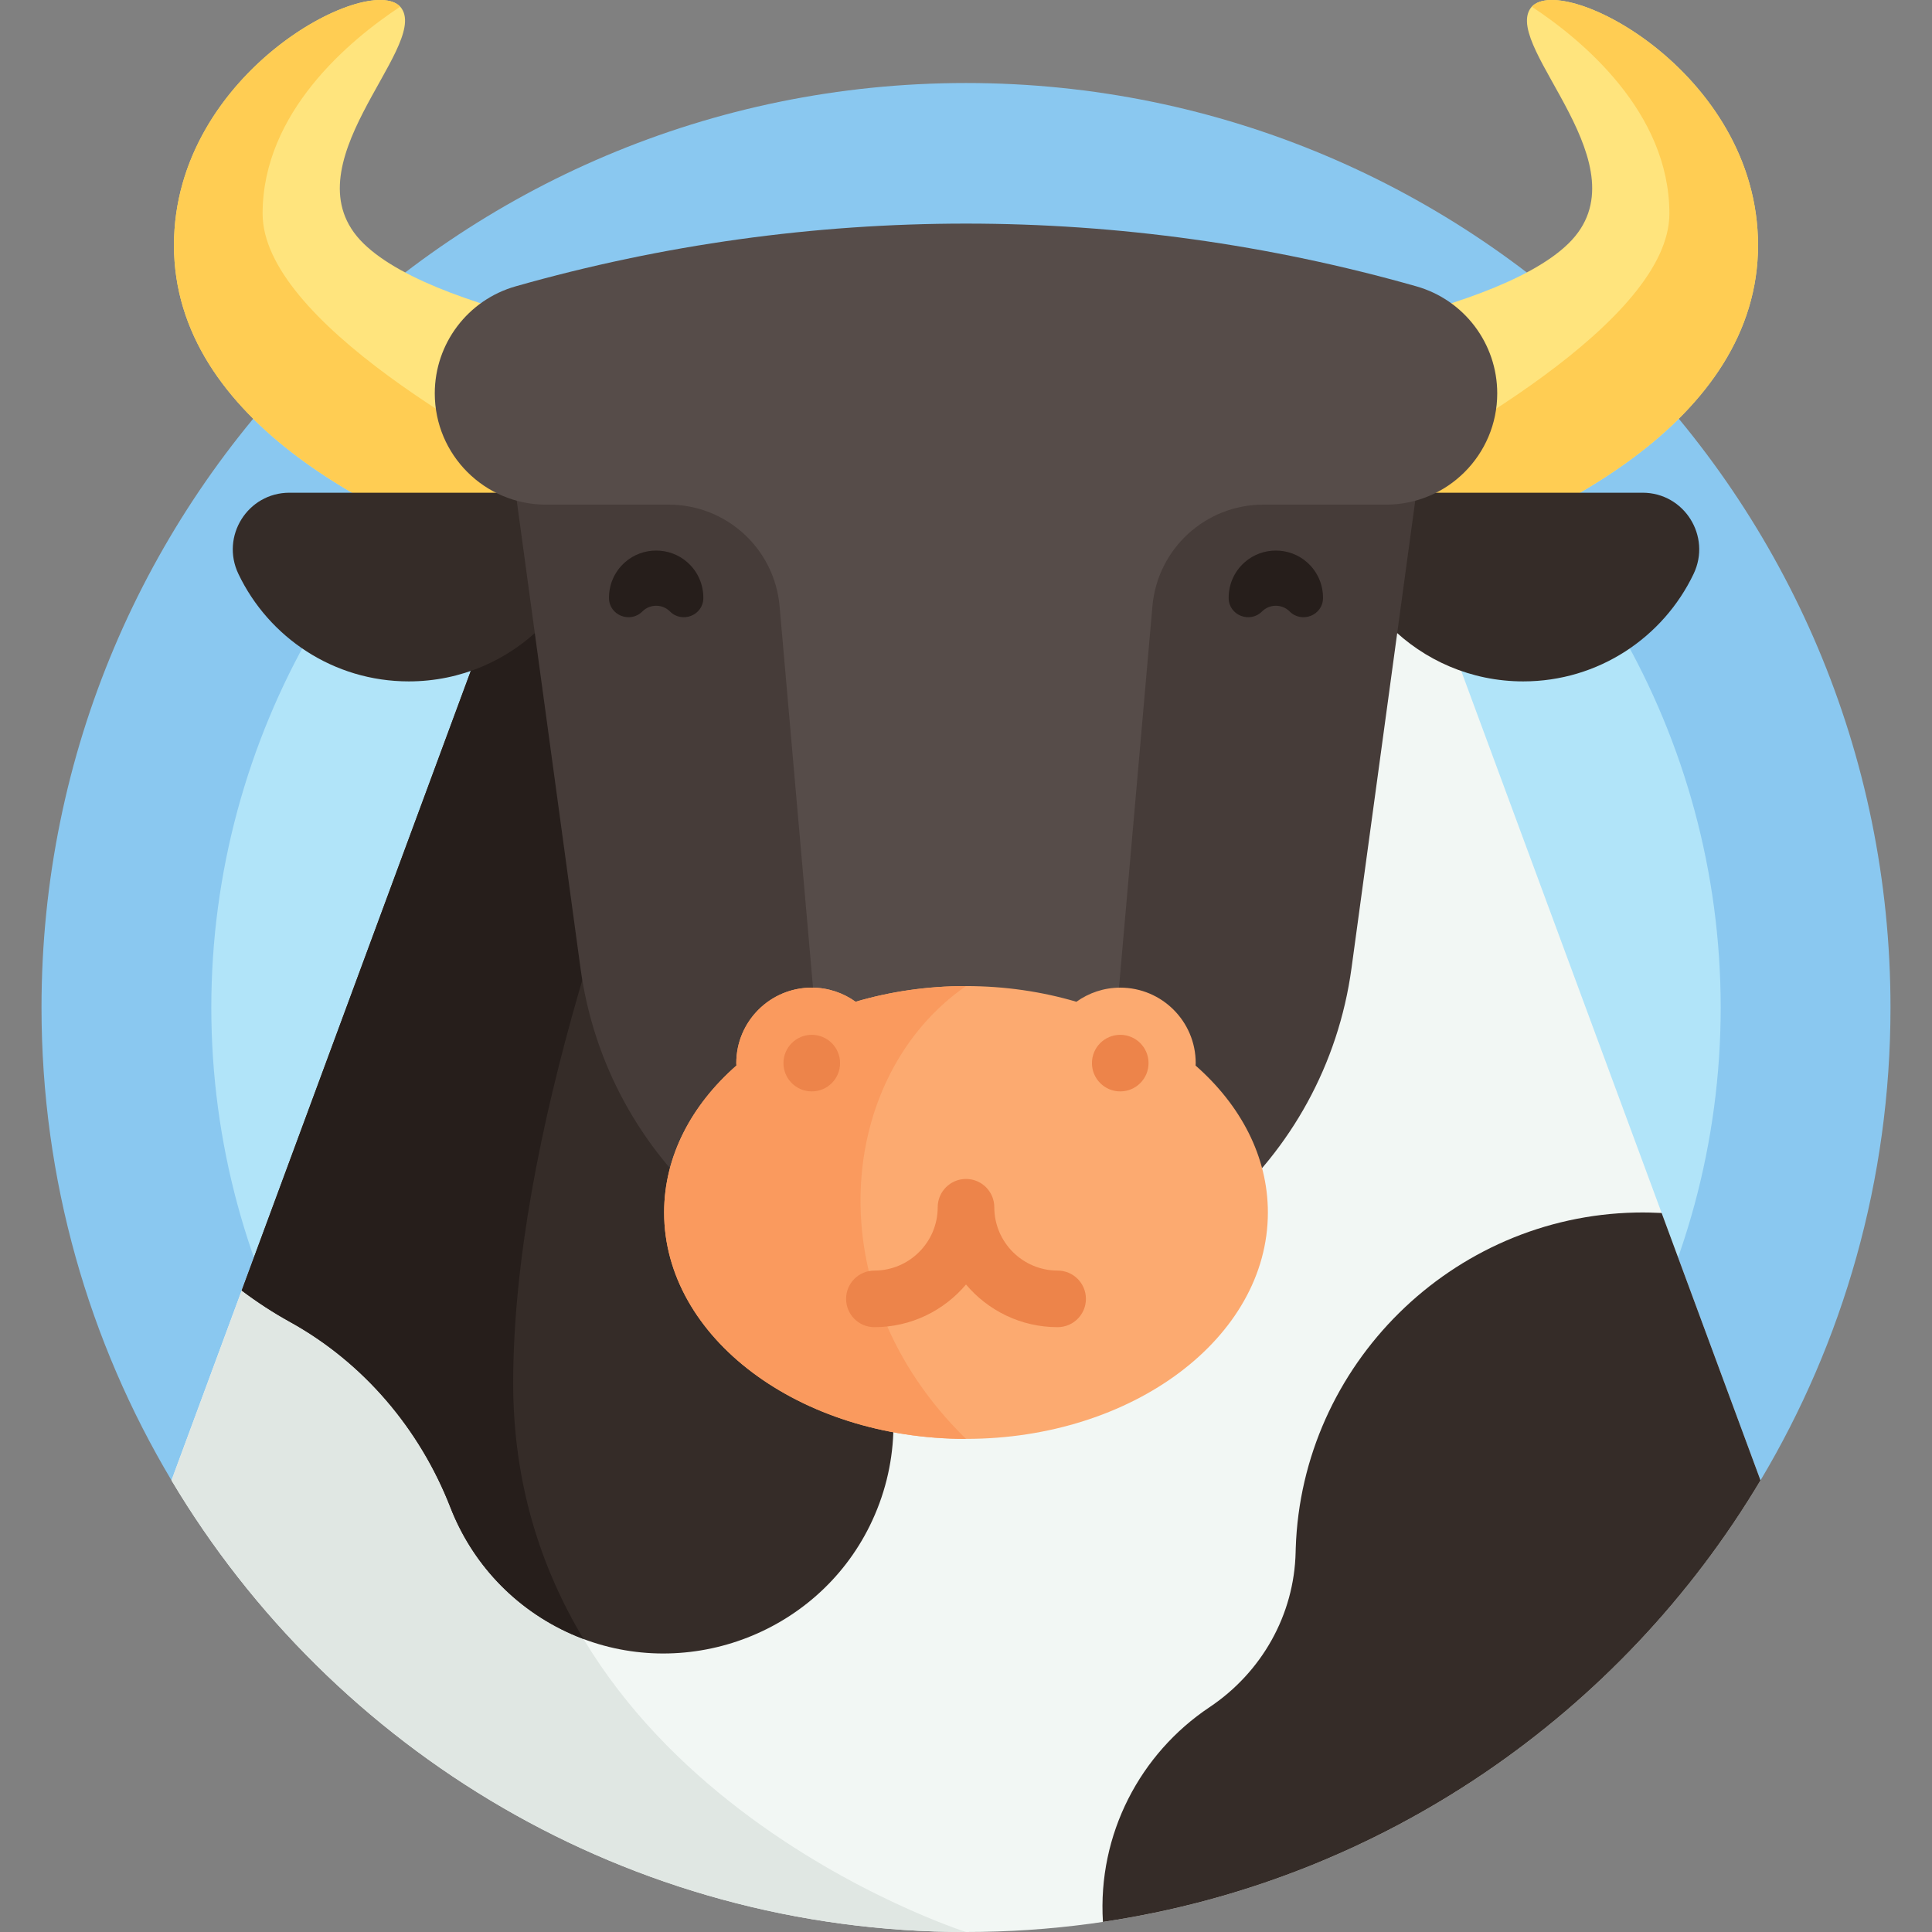 <svg id="Capa_1" enable-background="new 0 0 512 512" height="512" viewBox="0 0 512 512" width="512" xmlns="http://www.w3.org/2000/svg"><rect x="0" y="0" width="512" height="512" fill="#808080" stroke="none"/><g><g><g><path d="m466.554 392.311c21.869-36.666 34.446-79.517 34.446-125.311 0-135.31-109.69-245-245-245s-245 109.69-245 245c0 45.794 12.577 88.645 34.446 125.311z" fill="#8ac8f0"/></g></g><g><g><circle cx="256" cy="267" fill="#b1e4f9" r="200"/></g></g><g><g><path d="m133.363 154.543-87.917 237.768c42.749 71.673 121.038 119.689 210.554 119.689s167.805-48.016 210.554-119.689l-87.916-237.768z" fill="#f2f7f4"/></g></g><g><g><path d="m136 366.574c0-69.123 33.511-157.755 57.334-212.031h-59.971l-87.917 237.768c42.749 71.673 121.038 119.689 210.554 119.689 0 0-120-38.192-120-145.426z" fill="#e0e7e3"/></g></g><g><g><path d="m64.049 342.001c4.045 3.051 8.305 5.833 12.765 8.299 19.545 10.802 34.466 28.414 42.566 49.225 5.616 14.429 16.727 26.757 32.121 33.553 29.595 13.065 64.728.263 79.012-28.763 7.804-15.858 8.06-33.422 2.192-48.667-7.994-20.771-9.2-43.679-1.985-64.734 3.747-10.933 5.783-22.659 5.788-34.861.021-46.554-29.985-86.593-71.697-101.508h-31.45z" fill="#352c28"/></g></g><g><g><path d="m154.642 434.35c-11.189-18.624-18.642-41.055-18.642-67.776 0-64.317 29.013-145.521 52.239-200.228-7.249-4.832-15.099-8.826-23.426-11.804h-31.45l-69.314 187.459c4.045 3.051 8.305 5.833 12.765 8.299 19.545 10.802 34.466 28.414 42.566 49.225 5.616 14.429 16.727 26.757 32.121 33.553 1.041.458 2.088.877 3.141 1.272z" fill="#261e1b"/></g></g><g><g><path d="m433.487 321.338c-48.689.983-88.543 40.344-90.106 89.018-.01.319-.019.638-.026.956-.366 16.654-8.998 31.882-22.849 41.136-18.305 12.229-29.66 33.579-28.219 56.878 74.121-11.007 137.407-55.214 174.267-117.015l-26.2-70.858c-2.269-.12-4.558-.162-6.867-.115z" fill="#352c28"/></g></g><g><g><g><path d="m187.604 93.11s-70.519-8.296-91.26-28.576 17.054-51.622 10.14-62.223-60.379 16.131-60.379 62.683 54.848 74.207 98.635 87.112z" fill="#ffe47d"/></g></g></g><g><g><path d="m158.81 132.74c-30.105-14.973-89.215-47.957-89.215-76.123 0-26.915 23.144-46.055 36.463-54.842-8.411-9.087-59.954 17.51-59.954 63.219 0 46.552 54.848 74.207 98.635 87.112z" fill="#ffcd53"/></g></g><g><g><g><g><path d="m324.396 93.11s70.519-8.296 91.26-28.576-17.054-51.622-10.14-62.223 60.379 16.132 60.379 62.684-54.848 74.207-98.635 87.112z" fill="#ffe47d"/></g></g></g></g><g><g><path d="m353.19 132.74c30.105-14.973 89.215-47.957 89.215-76.123 0-26.915-23.144-46.055-36.463-54.842 8.411-9.087 59.954 17.51 59.954 63.219 0 46.552-54.848 74.207-98.635 87.112z" fill="#ffcd53"/></g></g><g><g><path d="m353.674 130.576c0 27.614 22.386 50 50 50 19.912 0 37.105-11.639 45.148-28.486 4.763-9.976-2.464-21.514-13.519-21.514z" fill="#352c28"/></g></g><g><g><path d="m158.326 130.576c0 27.614-22.386 50-50 50-19.912 0-37.105-11.639-45.148-28.486-4.763-9.976 2.464-21.514 13.519-21.514z" fill="#352c28"/></g></g><g><g><path d="m256 345.776c-51.56 0-95.194-38.087-102.16-89.175l-17.84-130.825h240l-17.84 130.825c-6.966 51.088-50.6 89.175-102.16 89.175z" fill="#463c39"/></g></g><g><g><path d="m375.353 75.883c-78.024-22.169-160.681-22.169-238.705 0-12.679 3.603-21.428 15.183-21.428 28.364 0 16.285 13.202 29.487 29.487 29.487h32.515c15.287 0 28.039 11.683 29.374 26.912l17.641 201.236h63.526l17.641-201.236c1.335-15.229 14.087-26.912 29.374-26.912h32.515c16.285 0 29.487-13.202 29.487-29.487 0-13.182-8.748-24.762-21.427-28.364z" fill="#564c49"/></g></g><g><g><g><path d="m350.609 158.539c.043-3.495-1.371-7.004-4.242-9.539-4.675-4.128-11.84-4.128-16.515 0-2.871 2.535-4.284 6.044-4.242 9.539.055 4.538 5.629 6.716 8.838 3.507 2.022-2.022 5.3-2.022 7.322 0 3.21 3.21 8.784 1.032 8.839-3.507z" fill="#261e1b"/></g></g><g><g><path d="m161.391 158.539c-.043-3.495 1.371-7.004 4.242-9.539 4.675-4.128 11.84-4.128 16.515 0 2.871 2.535 4.284 6.044 4.242 9.539-.055 4.538-5.629 6.716-8.838 3.507-2.022-2.022-5.3-2.022-7.322 0-3.21 3.21-8.784 1.032-8.839-3.507z" fill="#261e1b"/></g></g></g><g><g><path d="m316.843 282.384c.007-.217.033-.429.033-.648 0-11.046-8.954-20-20-20-4.338 0-8.341 1.396-11.618 3.742-9.065-2.674-18.927-4.159-29.258-4.159-10.33 0-20.192 1.484-29.256 4.158-3.277-2.346-7.28-3.742-11.618-3.742-11.046 0-20 8.954-20 20 0 .219.026.43.033.647-11.937 10.481-19.159 24.072-19.159 38.936 0 33.137 35.817 60 80 60s80-26.863 80-60c0-14.863-7.222-28.454-19.157-38.934z" fill="#fcaa70"/></g></g><g><g><path d="m256 261.318c-10.33 0-20.192 1.484-29.256 4.158-3.277-2.346-7.28-3.742-11.618-3.742-11.046 0-20 8.954-20 20 0 .219.026.43.033.647-11.937 10.482-19.159 24.073-19.159 38.937 0 33.137 35.817 60 80 60-40.319-39.383-34.1-96.381 0-120z" fill="#fa9a5e"/></g></g><g><path d="m280.278 336.714c-9.251 0-16.778-7.526-16.778-16.778 0-4.143-3.358-7.5-7.5-7.5s-7.5 3.357-7.5 7.5c0 9.252-7.527 16.778-16.778 16.778-4.142 0-7.5 3.357-7.5 7.5s3.358 7.5 7.5 7.5c9.728 0 18.444-4.398 24.278-11.306 5.834 6.907 14.55 11.306 24.278 11.306 4.142 0 7.5-3.357 7.5-7.5s-3.358-7.5-7.5-7.5z" fill="#ed844a"/></g><g><g><circle cx="215.126" cy="281.735" fill="#ed844a" r="7.5"/></g></g><g><g><circle cx="296.876" cy="281.735" fill="#ed844a" r="7.5"/></g></g></g></svg>